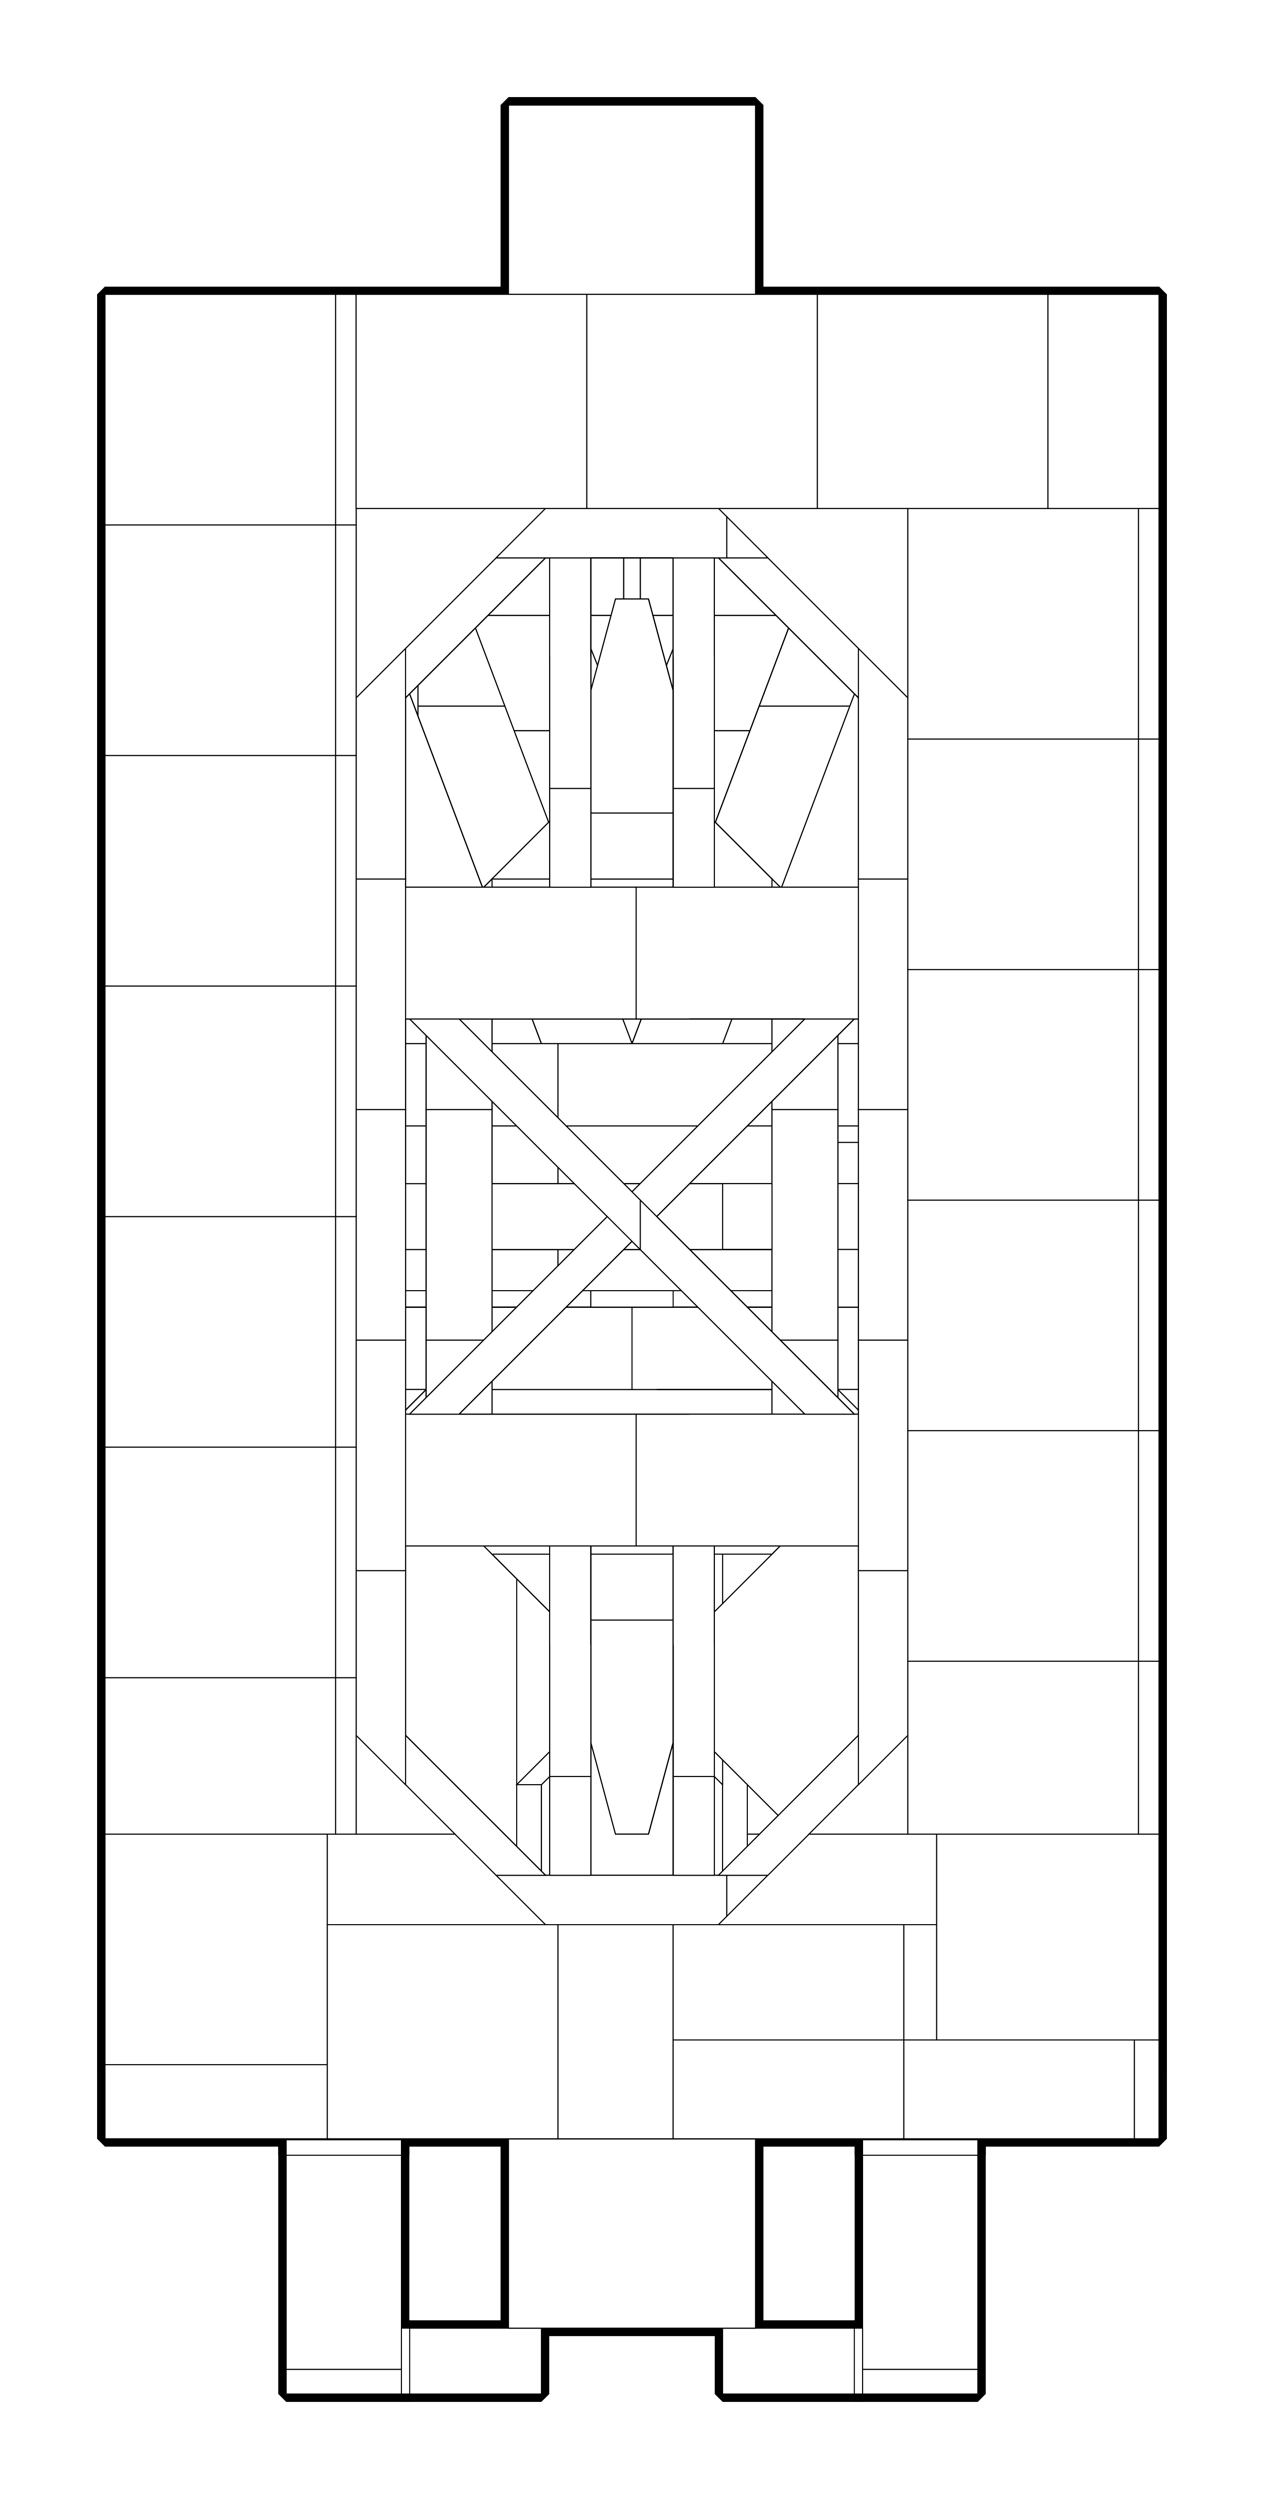 <?xml version="1.0" encoding="utf-8" ?>
<svg baseProfile="tiny" height="100%" version="1.2" viewBox="-614.0 -1118.0 1228.0 2428.0" width="100%" xmlns="http://www.w3.org/2000/svg" xmlns:ev="http://www.w3.org/2001/xml-events" xmlns:xlink="http://www.w3.org/1999/xlink"><defs><g id="bsp_ref"><polygon points="296,-208 296,-104 152,-104 152,-208" /><polygon points="296,-432 296,-208 152,-208 152,-432" /><polygon points="152,-656 296,-656 296,-432 152,-432" /><polygon points="152,-208 152,-104 -72,-104 -72,-208" /><polygon points="152,-432 152,-208 -72,-208 -72,-432" /><polygon points="-72,-656 152,-656 152,-432 -72,-432" /><polygon points="-72,-208 -72,-104 -296,-104 -296,-208" /><polygon points="-72,-432 -72,-208 -296,-208 -296,-432" /><polygon points="-296,-656 -72,-656 -72,-432 -296,-432" /><polygon points="112,-8 296,-8 296,136 112,136" /><polygon points="40,-8 80,-8 80,16 40,16" /><polygon points="100,16 108,16 108,112 100,112" /><polygon points="84,16 92,16 92,112 84,112" /><polygon points="84,16 84,96 40,96 40,16" /><polygon points="92,16 100,16 100,112 92,112" /><polygon points="108,16 112,16 112,112 108,112" /><polygon points="-92,16 -84,16 -84,112 -92,112" /><polygon points="-84,16 -80,16 -80,112 -84,112" /><polygon points="-80,96 -80,-8 40,-8 40,96" /><polygon points="-112,16 -108,16 -108,112 -112,112" /><polygon points="-108,16 -100,16 -100,112 -108,112" /><polygon points="-100,16 -92,16 -92,112 -100,112" /><polygon points="-296,-8 -112,-8 -112,136 -296,136" /><polygon points="296,680 296,784 112,784 112,680" /><polygon points="296,456 296,680 112,680 112,456" /><polygon points="112,232 200,232 296,328 296,456 112,456" /><polygon points="84,96 84,112 80,112 80,96" /><polygon points="80,96 80,136 -80,136 -80,96" /><polygon points="112,456 112,616 40,544 40,456" /><polygon points="40,232 112,232 112,456 40,456" /><polygon points="40,456 40,544 -40,544 -40,456" /><polygon points="-40,232 40,232 40,456 -40,456" /><polygon points="-40,456 -40,544 -112,616 -112,456" /><polygon points="-112,232 -40,232 -40,456 -112,456" /><polygon points="-112,680 -112,784 -296,784 -296,680" /><polygon points="-112,456 -112,680 -296,680 -296,456" /><polygon points="-296,328 -200,232 -112,232 -112,456 -296,456" /><polygon points="296,784 296,784 112,784 112,784" /><polygon points="-112,784 -112,784 -296,784 -296,784" /><polygon points="152,-656 -72,-656 -72,-656 152,-656" /><polygon points="-72,-656 -296,-656 -296,-656 -72,-656" /><polygon points="-296,-552 -296,-328 -296,-328 -296,-552" /><polygon points="-296,-328 -296,-104 -296,-104 -296,-328" /><polygon points="296,-656 296,-656 296,-552 296,-552" /><polygon points="296,-104 296,-104 152,-104 152,-104" /><polygon points="112,136 296,136 296,136 112,136" /><polygon points="296,-8 296,-8 296,136 296,136" /><polygon points="80,136 80,136 -80,136 -80,136" /><polygon points="-32,-8 -32,-8 32,-8 32,-8" /><polygon points="-80,-8 -80,-8 -32,-8 -32,-8" /><polygon points="80,16 80,-8 80,-8 80,16" /><polygon points="92,16 84,16 84,16 92,16" /><polygon points="84,16 80,16 80,16 84,16" /><polygon points="108,16 100,16 100,16 108,16" /><polygon points="112,16 108,16 108,16 112,16" /><polygon points="100,16 92,16 92,16 100,16" /><polygon points="92,16 92,16 92,40 92,88 92,112 92,112" /><polygon points="100,16 100,16 100,40 100,88 100,112 100,112" /><polygon points="108,16 108,16 108,40 108,88 108,112 108,112" /><polygon points="84,16 84,16 84,40 84,88 84,112 84,112" /><polygon points="-84,16 -92,16 -92,16 -84,16" /><polygon points="-80,16 -84,16 -84,16 -80,16" /><polygon points="-108,16 -112,16 -112,16 -108,16" /><polygon points="-100,16 -108,16 -108,16 -100,16" /><polygon points="-92,16 -100,16 -100,16 -92,16" /><polygon points="-100,16 -100,16 -100,40 -100,88 -100,112 -100,112" /><polygon points="-92,16 -92,16 -92,40 -92,88 -92,112 -92,112" /><polygon points="-84,16 -84,16 -84,40 -84,88 -84,112 -84,112" /><polygon points="-108,16 -108,16 -108,40 -108,88 -108,112 -108,112" /><polygon points="-112,136 -112,136 -296,136 -296,136" /><polygon points="24,232 -200,232 -200,232 24,232" /><polygon points="296,328 200,232 200,232 296,328" /><polygon points="-112,616 -112,616 -112,784 -112,784" /><polygon points="296,328 296,328 296,560 296,560" /><polygon points="-40,544 40,544 40,544 -40,544" /><polygon points="-40,544 -40,544 -112,616 -112,616" /><polygon points="-296,560 -296,784 -296,784 -296,560" /><polygon points="-108,112 -100,112 -100,16 -108,16" /><polygon points="-100,112 -108,112 -108,112 -100,112" /><polygon points="-108,16 -100,16 -100,16 -108,16" /><polygon points="-92,112 -84,112 -84,16 -92,16" /><polygon points="-84,112 -92,112 -92,112 -84,112" /><polygon points="-92,16 -84,16 -84,16 -92,16" /><polygon points="84,112 92,112 92,16 84,16" /><polygon points="92,112 84,112 84,112 92,112" /><polygon points="84,16 92,16 92,16 84,16" /><polygon points="100,112 108,112 108,16 100,16" /><polygon points="108,112 100,112 100,112 108,112" /><polygon points="100,16 108,16 108,16 100,16" /><polygon points="32,-8 -32,-8 -32,-8 32,-8" /><polygon points="296,784 296,784 112,784 112,784" /><polygon points="-112,784 -112,784 -296,784 -296,784" /><polygon points="296,-656 296,-656 152,-656 152,-656" /><polygon points="-296,-656 -296,-656 -296,-552 -296,-552" /><polygon points="-296,-552 -296,-328 -296,-328 -296,-552" /><polygon points="-296,-328 -296,-104 -296,-104 -296,-328" /><polygon points="296,-656 296,-656 296,-552 296,-552" /><polygon points="296,-552 296,-328 296,-328 296,-552" /><polygon points="296,-328 296,-104 296,-104 296,-328" /><polygon points="-88,-104 -88,-104 -296,-104 -296,-104" /><polygon points="88,-104 296,-104 296,-104 88,-104" /><polygon points="152,-104 -72,-104 -72,-104 152,-104" /><polygon points="-72,-104 -296,-104 -296,-104 -72,-104" /><polygon points="296,-656 224,-656 224,-464.923" /><polygon points="39.188,-208 0,-104 88,-104 127.188,-208" /><polygon points="123.594,-432 39.188,-208 127.188,-208 211.594,-432" /><polygon points="224,-656 208,-656 123.594,-432 211.594,-432 224,-464.923" /><polygon points="296,-656 88,-104 296,-104" /><polygon points="296,-656 296,-104 88,-104" /><polygon points="156.754,-520 208,-656 -208,-656 -156.754,-520" /><polygon points="208,-656 156.754,-520 -156.754,-520 -208,-656" /><polygon points="52.8,-520 8,-408 114.551,-408 156.754,-520" /><polygon points="156.754,-520 114.551,-408 8,-408 52.8,-520" /><polygon points="8,-408 52.8,-520 -52.8,-520 -8,-408" /><polygon points="-72,-104 0,-104 -72,-295.077" /><polygon points="-88,-104 -72,-104 -72,-208 -127.188,-208" /><polygon points="-72,-208 -72,-295.077 -123.594,-432 -211.594,-432 -127.188,-208" /><polygon points="-123.594,-432 -208,-656 -296,-656 -211.594,-432" /><polygon points="-114.551,-408 -156.754,-520 -52.8,-520 -8,-408" /><polygon points="-8,-408 -52.8,-520 -156.754,-520 -114.551,-408" /><polygon points="-296,-656 -88,-104 -296,-104" /><polygon points="-296,-656 -296,-104 -88,-104" /><polygon points="114.551,-408 0,-104 -114.551,-408" /><polygon points="114.551,-408 -114.551,-408 0,-104" /><polygon points="208,-656 208,-656 168.812,-552 168.812,-552" /><polygon points="256.812,-552 172.406,-328 172.406,-328 256.812,-552" /><polygon points="172.406,-328 88,-104 88,-104 172.406,-328" /><polygon points="8,-520 52.8,-520 52.8,-520 8,-520" /><polygon points="52.8,-520 8,-408 8,-408 52.8,-520" /><polygon points="-296,-656 -296,-656 -256.812,-552 -256.812,-552" /><polygon points="-8,-408 -52.8,-520 -52.8,-520 -8,-408" /><polygon points="-8,-520 8,-520 8,-520 -8,-520" /><polygon points="-52.8,-520 -8,-520 -8,-520 -52.8,-520" /><polygon points="8,-408 -8,-408 -8,-408 8,-408" /><polygon points="-168.812,-552 -84.406,-328 -84.406,-328 -168.812,-552" /><polygon points="-84.406,-328 0,-104 0,-104 -84.406,-328" /><polygon points="200,232 200,232 24,232 24,232" /><polygon points="24,232 -200,232 -200,232 24,232" /><polygon points="296,328 200,232 -200,232 -296,328" /><polygon points="200,232 296,328 -296,328 -200,232" /><polygon points="200,232 200,232 296,328 296,328" /><polygon points="-200,232 -200,232 -296,328 -296,328" /><polygon points="-112,616 -112,616 -112,784 -112,784" /><polygon points="296,560 296,784 296,784 296,560" /><polygon points="296,328 296,328 296,560 296,560" /><polygon points="296,784 296,664 112,664 112,784" /><polygon points="296,664 296,784 112,784 112,664" /><polygon points="-40,544 -40,328 -112,328 -112,616" /><polygon points="-112,328 -40,328 -40,544 -112,616" /><polygon points="40,544 40,328 -40,328 -40,544" /><polygon points="-40,328 40,328 40,544 -40,544" /><polygon points="-88,616 -40,568 40,568 88,616 88,768 -88,768" /><polygon points="296,328 296,664 160,664 40,544 40,328" /><polygon points="160,664 296,664 296,328 40,328 40,544" /><polygon points="112,616 112,664 160,664" /><polygon points="112,664 112,616 160,664" /><polygon points="40,544 40,544 -40,544 -40,544" /><polygon points="88,768 88,768 -88,768 -88,768" /><polygon points="-88,616 -88,616 -40,568 -40,568" /><polygon points="40,568 40,568 88,616 88,616" /><polygon points="112,616 112,616 40,544 40,544" /><polygon points="-40,568 -40,568 40,568 40,568" /><polygon points="88,616 88,616 88,768 88,768" /><polygon points="-40,544 -40,544 -112,616 -112,616" /><polygon points="112,616 112,616 112,784 112,784" /><polygon points="40,544 40,544 112,616 112,616" /><polygon points="-296,560 -296,784 -296,784 -296,560" /><polygon points="-296,328 -296,328 -296,560 -296,560" /><polygon points="-112,328 -296,328 -296,784 -112,784" /><polygon points="-296,328 -112,328 -112,784 -296,784" /><polygon points="8,-656 8,-656 -8,-656 -8,-656" /><polygon points="8,-656 8,-520 8,-520 8,-656" /><polygon points="-8,-520 -8,-656 -8,-656 -8,-520" /><polygon points="-8,-520 8,-520 8,-656 -8,-656" /><polygon points="88,784 88,784 -88,784 -88,784" /><polygon points="-88,784 -88,784 -88,768 -88,768" /><polygon points="88,768 88,784 -88,784 -88,768" /><polygon points="-8,-656 -8,-656 8,-656 8,-656" /><polygon points="8,-520 8,-520 -8,-520 -8,-520" /><polygon points="8,-520 -8,-520 -8,-656 8,-656" /><polygon points="344,-832 120,-832 120,-832 344,-832" /><polygon points="-224,-832 -448,-832 -448,-832 -224,-832" /><polygon points="120,-1016 120,-1016 120,-832 120,-832" /><polygon points="120,-1016 120,-832 -120,-832 -120,-1016" /><polygon points="336,1208 336,1208 312,1208 312,1208" /><polygon points="-88,1208 -88,1208 -112,1208 -112,1208" /><polygon points="-512,-672 -512,-448 -512,-448 -512,-672" /><polygon points="-512,-448 -512,-224 -512,-224 -512,-448" /><polygon points="-512,-224 -512,0 -512,0 -512,-224" /><polygon points="-512,0 -512,224 -512,224 -512,0" /><polygon points="-512,224 -512,448 -512,448 -512,224" /><polygon points="-512,448 -512,672 -512,672 -512,448" /><polygon points="-512,672 -512,896 -512,896 -512,672" /><polygon points="512,-768 512,-768 512,-672 512,-672" /><polygon points="-336,960 -336,960 -344,960 -344,960" /><polygon points="224,960 224,960 216,960 216,960" /><polygon points="216,960 216,960 104,960 104,960" /><polygon points="-512,896 -448,960 -448,960 -512,896" /><polygon points="448,960 512,896 512,896 448,960" /><polygon points="-448,-832 -512,-768 -512,-768 -448,-832" /><polygon points="512,-768 448,-832 448,-832 512,-768" /><polygon points="296,784 370.667,784 392,784 392,784" /><polygon points="-296,328 -392,328 -392,328" /><polygon points="392,-656 392,-656 370.667,-656 296,-656" /><polygon points="208,-656 156,-656 156,-656 208,-656" /><polygon points="72,-656 -152,-656 -152,-656 72,-656" /><polygon points="208,-656 208,-656 8,-656 8,-656" /><polygon points="-8,-656 -8,-656 -208,-656 -208,-656" /><polygon points="-392,-656 -296,-656 -370.667,-656 -392,-656" /><polygon points="448,-832 512,-768 512,-688 384,-688 384,-832" /><polygon points="384,-688 160,-688 160,-832 384,-832" /><polygon points="160,-688 -64,-688 -64,-832 160,-832" /><polygon points="-64,-688 -288,-688 -288,-832 -64,-832" /><polygon points="-288,-688 -512,-688 -512,-768 -448,-832 -288,-832" /><polygon points="296,-688 512,-688 512,-656 296,-656" /><polygon points="208,-656 208,-688 220.058,-688" /><polygon points="220.058,-688 296,-688 296,-656 208,-656" /><polygon points="-296,-656 -296,-688 -208,-688 -208,-656" /><polygon points="-512,-656 -512,-688 -296,-688 -296,-656" /><polygon points="-208,-656 -208,-688 -208,-688 -208,-656" /><polygon points="208,-688 208,-656 208,-656 208,-688" /><polygon points="208,-688 208,-688 16,-688 16,-688" /><polygon points="336,-24 296,-24 224,-24 224,-24" /><polygon points="224,-24 224,-24 112,-24 112,-24" /><polygon points="112,-24 112,-24 -92,-24 -92,-24" /><polygon points="-92,-24 -92,-24 -224,-24 -224,-24" /><polygon points="-296,-656 -296,-656 -296,-552 -296,-552" /><polygon points="512,-432 512,-200 392,-200 392,-432" /><polygon points="392,-656 512,-656 512,-432 392,-432" /><polygon points="296,-656 224,-464.923 224,-656" /><polygon points="127.188,-208 88,-104 0,-104 39.188,-208" /><polygon points="211.594,-432 127.188,-208 39.188,-208 123.594,-432" /><polygon points="224,-464.923 211.594,-432 123.594,-432 208,-656 224,-656" /><polygon points="52.8,-520 8,-408 -8,-408 -52.8,-520" /><polygon points="-39.188,-208 0,-104 -88,-104 -127.188,-208" /><polygon points="-123.594,-432 -39.188,-208 -127.188,-208 -208,-422.462 -208,-432" /><polygon points="-208,-656 -123.594,-432 -208,-432" /><polygon points="-296,-656 -208,-656 -208,-422.462" /><polygon points="296,-104 296,-200 512,-200 512,-104" /><polygon points="512,-104 512,-24 376,-24 376,-104" /><polygon points="376,-24 152,-24 152,-104 376,-104" /><polygon points="152,-24 -72,-24 -72,-104 152,-104" /><polygon points="-72,-24 -296,-24 -296,-104 -72,-104" /><polygon points="392,-424 392,-200 392,-200 392,-424" /><polygon points="392,-200 296,-200 392,-200" /><polygon points="296,-656 392,-656 392,-424 296,-424" /><polygon points="296,-552 296,-328 296,-328 296,-552" /><polygon points="296,-328 296,-104 296,-104 296,-328" /><polygon points="168.812,-552 84.406,-328 84.406,-328 168.812,-552" /><polygon points="84.406,-328 0,-104 0,-104 84.406,-328" /><polygon points="296,-656 296,-656 256.812,-552 256.812,-552" /><polygon points="-256.812,-552 -172.406,-328 -172.406,-328 -256.812,-552" /><polygon points="-172.406,-328 -88,-104 -88,-104 -172.406,-328" /><polygon points="-208,-656 -208,-656 -168.812,-552 -168.812,-552" /><polygon points="-392,-432 -392,-200 -512,-200 -512,-432" /><polygon points="-512,-656 -392,-656 -392,-432 -512,-432" /><polygon points="-296,-200 -296,-24 -512,-24 -512,-200" /><polygon points="-392,-656 -392,-656 -392,-424 -392,-424" /><polygon points="-392,-200 -392,-200 -296,-200" /><polygon points="-296,-424 -296,-200 -392,-200 -392,-424" /><polygon points="-40,152 -40,152 40,152 40,152" /><polygon points="112,152 112,152 296,152 296,152" /><polygon points="336,136 296,136 296,136" /><polygon points="512,-24 512,-8 336,-8 336,-24" /><polygon points="296,-8 512,-8 512,136 296,136" /><polygon points="112,-8 112,-8 224,-8 224,-8" /><polygon points="296,-8 296,-8 112,-8 112,-8" /><polygon points="512,136 512,152 336,152 336,136" /><polygon points="-80,136 -40,136 -40,136 -80,136" /><polygon points="40,136 40,136 -40,136 -40,136" /><polygon points="80,-8 80,-8 32,-8 32,-8" /><polygon points="32,-8 32,-8 -32,-8 -32,-8" /><polygon points="-224,136 -224,136 -296,136 -336,136" /><polygon points="-112,136 -112,136 -224,136 -224,136" /><polygon points="-512,-8 -296,-8 -296,136 -512,136" /><polygon points="-336,-24 -336,-8 -512,-8 -512,-24" /><polygon points="-224,-8 -224,-8 -112,-8 -112,-8" /><polygon points="-296,-8 -296,-8 -296,136 -296,136" /><polygon points="-112,-8 -112,-8 -296,-8 -296,-8" /><polygon points="-512,152 -512,136 -336,136 -336,152" /><polygon points="512,152 512,328 296,328 296,152" /><polygon points="296,152 296,232 224,232 224,152" /><polygon points="224,232 0,232 0,152 224,152" /><polygon points="0,232 -224,232 -224,152 0,152" /><polygon points="200,232 296,232 296,328" /><polygon points="-224,232 -200,232 -224,256" /><polygon points="-224,152 -224,256 -296,328 -392,328 -392,152" /><polygon points="-512,152 -392,152 -392,328 -512,328" /><polygon points="200,232 200,232 24,232 24,232" /><polygon points="-200,232 -200,232 -296,328 -296,328" /><polygon points="296,560 296,784 296,784 296,560" /><polygon points="392,560 392,784 392,784 392,560" /><polygon points="512,552 512,784 392,784 392,552" /><polygon points="392,328 512,328 512,552 392,552" /><polygon points="296,328 392,328 392,560 296,560" /><polygon points="-88,616 -112,616 -64,568 -40,568" /><polygon points="-112,616 -88,616 -88,784 -112,784" /><polygon points="-64,568 -40,544 40,544 40,568" /><polygon points="88,592 112,616 112,784 88,784" /><polygon points="40,568 40,544 88,592 88,616" /><polygon points="112,616 112,616 112,784 112,784" /><polygon points="-88,616 -88,616 -88,768 -88,768" /><polygon points="88,768 88,784 88,784 88,768" /><polygon points="-296,328 -296,328 -296,560 -296,560" /><polygon points="-392,328 -392,328 -392,560 -392,560" /><polygon points="-296,560 -296,784 -392,784 -392,560" /><polygon points="-392,552 -392,784 -512,784 -512,552" /><polygon points="-392,328 -392,552 -512,552 -512,328" /><polygon points="-392,784 -392,960 -448,960 -512,896 -512,784" /><polygon points="512,784 512,896 448,960 280,960 280,784" /><polygon points="280,960 56,960 56,784 280,784" /><polygon points="56,960 -168,960 -168,784 56,784" /><polygon points="-168,960 -392,960 -392,784 -168,784" /><polygon points="-88,1208 -88,1144 -88,1144 -88,1208" /><polygon points="336,960 336,960 336,984 336,984" /><polygon points="336,1184 336,1208 224,1208 224,1184" /><polygon points="224,960 336,960 336,1184 224,1184" /><polygon points="88,1144 88,1208 88,1208 88,1144" /><polygon points="224,1144 224,1208 88,1208 88,1144" /><polygon points="-88,1144 -88,1208 -224,1208 -224,1144" /><polygon points="-336,984 -336,1208 -336,1208 -336,984" /><polygon points="-224,1184 -224,1208 -336,1208 -336,1184" /><polygon points="-336,960 -224,960 -224,1184 -336,1184" /><polygon points="-32,-952 -32,-896 -32,-896 -32,-952" /><polygon points="88,-896 32,-896 32,-896 88,-896" /><polygon points="32,-896 32,-952 32,-952 32,-896" /><polygon points="32,-952 88,-952 88,-952 32,-952" /><polygon points="32,-896 88,-896 88,-952 32,-952" /><polygon points="88,-952 88,-896 88,-896 88,-952" /><polygon points="-32,-896 -88,-896 -88,-896 -32,-896" /><polygon points="-88,-952 -32,-952 -32,-952 -88,-952" /><polygon points="-88,-896 -32,-896 -32,-952 -88,-952" /><polygon points="-88,-896 -88,-952 -88,-952 -88,-896" /><polygon points="224,976 224,961 224,961 224,976" /><polygon points="336,961 336,976 336,976 336,961" /><polygon points="224,976 336,976 336,961 224,961" /><polygon points="336,976 224,976 224,976 336,976" /><polygon points="224,961 336,961 336,961 224,961" /><polygon points="-224,961 -224,976 -224,976 -224,961" /><polygon points="-336,976 -336,961 -336,961 -336,976" /><polygon points="-336,976 -224,976 -224,961 -336,961" /><polygon points="-224,976 -336,976 -336,976 -224,976" /><polygon points="-336,961 -224,961 -224,961 -336,961" /><polygon points="216,1208 224,1208 224,1144 216,1144" /><polygon points="216,1144 224,1144 224,1144 216,1144" /><polygon points="224,1208 216,1208 216,1208 224,1208" /><polygon points="224,1144 224,1208 224,1208 224,1144" /><polygon points="216,1208 216,1144 216,1144 216,1208" /><polygon points="-224,1208 -216,1208 -216,1144 -224,1144" /><polygon points="-224,1144 -216,1144 -216,1144 -224,1144" /><polygon points="-216,1208 -224,1208 -224,1208 -216,1208" /><polygon points="-224,1208 -224,1144 -224,1144 -224,1208" /><polygon points="-216,1144 -216,1208 -216,1208 -216,1144" /><polygon points="156,-656 156,-656 72,-656 72,-656" /><polygon points="156,-656 148,-648 148,-648 156,-656" /><polygon points="72,-656 -152,-656 -144,-648 72,-648" /><polygon points="72,-656 156,-656 156,-656 72,-656" /><polygon points="-152,-656 72,-656 72,-656 -152,-656" /><polygon points="156,-656 148,-648 148,-648 156,-656" /><polygon points="-92,-24 -92,-24 -112,-24 -112,-24" /><polygon points="80,-648 -144,-648 -144,-648 80,-648" /><polygon points="148,-648 156,-656 72,-656 72,-648" /><polygon points="-144,-648 -152,-656 -152,-656 -144,-648" /><polygon points="-92,152 -92,152 -224,152 -224,152" /><polygon points="-112,152 -112,152 -92,152 -92,152" /><polygon points="112,-12 112,-8 112,-8 112,-12" /><polygon points="112,136 112,136 296,136 296,136" /><polygon points="224,-24 224,-24 224,-20 224,-20" /><polygon points="112,-8 112,-24 224,-24 224,-8" /><polygon points="224,136 224,136 224,152 224,152" /><polygon points="112,152 112,136 224,136 224,152" /><polygon points="-112,-8 -112,-12 -112,-12 -112,-8" /><polygon points="-112,-20 -112,-24 -112,-24 -112,-20" /><polygon points="-224,-8 -224,-8 -224,-12 -224,-12" /><polygon points="-224,-8 -224,-24 -112,-24 -112,-8" /><polygon points="-224,152 -224,152 -224,148 -224,148" /><polygon points="-224,152 -224,136 -112,136 -112,152" /><polygon points="328,1048 328,1056 328,1056 328,1048" /><polygon points="232,1056 232,1048 232,1048 232,1056" /><polygon points="232,1056 328,1056 328,1048 232,1048" /><polygon points="328,1056 232,1056 232,1056 328,1056" /><polygon points="232,1048 328,1048 328,1048 232,1048" /><polygon points="-232,1048 -232,1056 -232,1056 -232,1048" /><polygon points="-328,1056 -328,1048 -328,1048 -328,1056" /><polygon points="-328,1056 -232,1056 -232,1048 -328,1048" /><polygon points="-232,1056 -328,1056 -328,1056 -232,1056" /><polygon points="-328,1048 -232,1048 -232,1048 -328,1048" /><polygon points="148,-648 80,-648 80,-648 148,-648" /><polygon points="80,-648 -144,-648 -144,-648 80,-648" /><polygon points="-144,-648 -152,-656 -152,-656 -144,-648" /><polygon points="72,-648 148,-648 156,-656 72,-656" /><polygon points="-144,-648 72,-648 72,-656 -152,-656" /><polygon points="40,136 40,136 40,152 40,152" /><polygon points="-40,152 -40,136 40,136 40,152" /><polygon points="40,136 40,152 40,152 40,136" /><polygon points="-40,152 -40,136 -40,136 -40,152" /><polygon points="-40,152 40,152 40,136 -40,136" /><polygon points="-40,136 40,136 40,136 -40,136" /><polygon points="40,152 -40,152 -40,152 40,152" /><polygon points="-120,-1016 -120,-1016 -120,-832 -120,-832" /><polygon points="120,-1016 120,-1016 120,-832 120,-832" /><polygon points="120,-1016 120,-1016 -120,-1016 -120,-1016" /><polygon points="-80,16 -80,40 -80,16" /><polygon points="112,140 112,140 112,148 112,148" /><polygon points="112,16 112,40 112,16" /><polygon points="112,-20 112,-20 112,-12 112,-12" /><polygon points="224,-12 224,-12 224,-20 224,-20" /><polygon points="112,-12 224,-12 224,-20 112,-20" /><polygon points="112,-20 224,-20 224,-20 112,-20" /><polygon points="224,-12 112,-12 112,-12 224,-12" /><polygon points="224,136 224,136 224,140 224,140" /><polygon points="112,148 224,148 224,140 112,140" /><polygon points="112,140 224,140 224,140 112,140" /><polygon points="224,148 112,148 112,148 224,148" /><polygon points="92,112 84,112 84,112 92,112" /><polygon points="84,112 80,112 80,112 84,112" /><polygon points="108,112 100,112 100,112 108,112" /><polygon points="112,112 108,112 108,112 112,112" /><polygon points="100,112 92,112 92,112 100,112" /><polygon points="112,16 108,16 108,40 112,40" /><polygon points="108,16 100,16 100,40 108,40" /><polygon points="100,16 92,16 92,40 100,40" /><polygon points="92,16 84,16 84,40 92,40" /><polygon points="84,16 80,16 80,40 84,40" /><polygon points="-112,148 -112,148 -112,140 -112,140" /><polygon points="-112,-12 -112,-12 -112,-20 -112,-20" /><polygon points="-84,112 -92,112 -92,112 -84,112" /><polygon points="-80,112 -84,112 -84,112 -80,112" /><polygon points="-92,112 -100,112 -100,112 -92,112" /><polygon points="-108,112 -112,112 -112,112 -108,112" /><polygon points="-100,112 -108,112 -108,112 -100,112" /><polygon points="-224,-20 -224,-20 -224,-12 -224,-12" /><polygon points="-224,-12 -112,-12 -112,-20 -224,-20" /><polygon points="-224,-20 -112,-20 -112,-20 -224,-20" /><polygon points="-112,-12 -224,-12 -224,-12 -112,-12" /><polygon points="-224,140 -224,140 -224,148 -224,148" /><polygon points="-224,148 -112,148 -112,140 -224,140" /><polygon points="-224,140 -112,140 -112,140 -224,140" /><polygon points="-112,148 -224,148 -224,148 -112,148" /><polygon points="-100,112 -100,88 -100,40 -100,16 -100,16 -100,112" /><polygon points="-108,16 -100,16 -100,40 -108,40" /><polygon points="-100,112 -108,112 -108,88 -100,88" /><polygon points="-84,112 -84,88 -84,40 -84,16 -84,16 -84,112" /><polygon points="-92,16 -84,16 -84,40 -92,40" /><polygon points="-84,112 -92,112 -92,88 -84,88" /><polygon points="92,112 92,88 92,40 92,16 92,16 92,112" /><polygon points="84,16 92,16 92,40 84,40" /><polygon points="92,112 84,112 84,88 92,88" /><polygon points="108,112 108,88 108,40 108,16 108,16 108,112" /><polygon points="100,16 108,16 108,40 100,40" /><polygon points="108,112 100,112 100,88 108,88" /><polygon points="-80,96 -80,112 -80,112 -80,96" /><polygon points="112,140 112,148 112,148 112,140" /><polygon points="112,96 112,112 112,112 112,96" /><polygon points="224,-12 112,-12 112,-20 224,-20" /><polygon points="224,148 112,148 112,140 224,140" /><polygon points="-112,140 -112,140 -112,148 -112,148" /><polygon points="-112,-20 -112,-20 -112,-12 -112,-12" /><polygon points="-112,-12 -224,-12 -224,-20 -112,-20" /><polygon points="-112,148 -224,148 -224,140 -112,140" /><polygon points="-80,136 -80,112 -80,112 -80,136" /><polygon points="-80,88 -80,96 -80,96" /><polygon points="112,136 112,112 112,112 112,136" /><polygon points="112,88 112,96 112,96" /><polygon points="112,136 112,136 80,136 80,136" /><polygon points="80,136 80,112 112,112 112,136" /><polygon points="40,-8 40,-8 112,-8 112,-8" /><polygon points="80,-8 80,-8 40,-8 40,-8" /><polygon points="80,-8 80,16 80,112 80,136" /><polygon points="80,40 80,16 80,16" /><polygon points="80,88 80,112 80,112" /><polygon points="80,112 80,136 80,136 80,112" /><polygon points="100,88 100,40 92,40 92,88" /><polygon points="112,88 112,40 108,40 108,88" /><polygon points="108,88 108,40 100,40 100,88" /><polygon points="84,88 84,40 80,40 80,88" /><polygon points="92,88 92,40 84,40 84,88" /><polygon points="112,-8 112,16 80,16 80,-8" /><polygon points="92,88 92,40 92,16 92,16 92,112 92,112" /><polygon points="100,88 100,40 100,16 100,16 100,112 100,112" /><polygon points="108,88 108,40 108,16 108,16 108,112 108,112" /><polygon points="112,88 108,88 108,112 112,112" /><polygon points="108,88 100,88 100,112 108,112" /><polygon points="100,88 92,88 92,112 100,112" /><polygon points="84,88 84,40 84,16 84,16 84,112 84,112" /><polygon points="92,88 84,88 84,112 92,112" /><polygon points="84,88 80,88 80,112 84,112" /><polygon points="-112,112 -112,136 -112,136 -112,112" /><polygon points="-112,40 -112,16 -112,16" /><polygon points="-112,88 -112,112 -112,112" /><polygon points="-112,-8 -112,16 -112,16 -112,-8" /><polygon points="-112,-8 -112,16 -112,112 -112,136" /><polygon points="-80,88 -80,40 -84,40 -84,88" /><polygon points="-84,88 -84,40 -92,40 -92,88" /><polygon points="-92,88 -92,40 -100,40 -100,88" /><polygon points="-108,88 -108,40 -112,40 -112,88" /><polygon points="-100,88 -100,40 -108,40 -108,88" /><polygon points="-80,136 -80,136 -112,136 -112,136" /><polygon points="-80,-8 -80,16 -112,16 -112,-8" /><polygon points="-100,88 -100,40 -100,16 -100,16 -100,112 -100,112" /><polygon points="-92,88 -92,40 -92,16 -92,16 -92,112 -92,112" /><polygon points="-84,88 -84,40 -84,16 -84,16 -84,112 -84,112" /><polygon points="-80,88 -84,88 -84,112 -80,112" /><polygon points="-84,40 -80,40 -80,16 -84,16" /><polygon points="-84,88 -92,88 -92,112 -84,112" /><polygon points="-92,40 -84,40 -84,16 -92,16" /><polygon points="-100,40 -92,40 -92,16 -100,16" /><polygon points="-92,88 -100,88 -100,112 -92,112" /><polygon points="-108,88 -108,40 -108,16 -108,16 -108,112 -108,112" /><polygon points="-108,40 -100,40 -100,16 -108,16" /><polygon points="-100,88 -108,88 -108,112 -100,112" /><polygon points="-112,40 -108,40 -108,16 -112,16" /><polygon points="-108,88 -112,88 -112,112 -108,112" /><polygon points="-100,88 -108,88 -108,40 -100,40" /><polygon points="-108,88 -108,112 -108,112 -108,16 -108,16 -108,40" /><polygon points="-84,88 -92,88 -92,40 -84,40" /><polygon points="-92,88 -92,112 -92,112 -92,16 -92,16 -92,40" /><polygon points="92,88 84,88 84,40 92,40" /><polygon points="84,88 84,112 84,112 84,16 84,16 84,40" /><polygon points="108,88 100,88 100,40 108,40" /><polygon points="100,88 100,112 100,112 100,16 100,16 100,40" /><polygon points="392,784 392,784 424,784" /><polygon points="-392,328 -392,328 -424,328" /><polygon points="-392,-656 -392,-656 -424,-656" /><polygon points="208,-688 208,-688 208,-720" /><polygon points="16,-688 -208,-688 -208,-688 16,-688" /><polygon points="208,-688 208,-720 16,-720 16,-688" /><polygon points="392,-656 392,-656 392,-424 392,-424" /><polygon points="392,-200 392,-200 424,-200" /><polygon points="392,-424 392,-200 424,-200 424,-424" /><polygon points="-392,-424 -392,-200 -392,-200 -392,-424" /><polygon points="-392,-656 -424,-656 -424,-424 -392,-424" /><polygon points="112,140 112,136 112,136 112,140" /><polygon points="112,152 112,148 112,148 112,152" /><polygon points="112,-12 112,-20 112,-20 112,-12" /><polygon points="112,-20 112,-24 112,-24 112,-20" /><polygon points="224,-12 224,-8 224,-8 224,-12" /><polygon points="224,-20 224,-12 224,-12 224,-20" /><polygon points="112,-24 112,-8 224,-8 224,-24" /><polygon points="224,148 224,152 224,152 224,148" /><polygon points="224,140 224,148 224,148 224,140" /><polygon points="112,136 112,152 224,152 224,136" /><polygon points="-112,136 -112,140 -112,140 -112,136" /><polygon points="-112,148 -112,152 -112,152 -112,148" /><polygon points="-224,-20 -224,-24 -224,-24 -224,-20" /><polygon points="-224,-12 -224,-20 -224,-20 -224,-12" /><polygon points="-224,-24 -224,-8 -112,-8 -112,-24" /><polygon points="-224,140 -224,136 -224,136 -224,140" /><polygon points="-224,148 -224,140 -224,140 -224,148" /><polygon points="-224,136 -224,152 -112,152 -112,136" /><polygon points="392,328 392,328 392,560 392,560" /><polygon points="392,560 392,784 424,784 424,560" /><polygon points="-392,560 -392,784 -392,784 -392,560" /><polygon points="-392,328 -424,328 -424,560 -392,560" /><polygon points="328,1056 232,1056 232,1048 328,1048" /><polygon points="-232,1056 -328,1056 -328,1048 -232,1048" /><polygon points="148,-648 148,-648 80,-648 80,-648" /><polygon points="72,-648 -144,-648 -152,-656 72,-656" /><polygon points="72,-648 -144,-648 -152,-656 72,-656" /><polygon points="112,-24 112,-24 224,-24 224,-24" /><polygon points="-224,-24 -224,-24 -112,-24 -112,-24" /><polygon points="-296,-24 -336,-24 -224,-24 -224,-24" /><polygon points="40,136 -40,136 -40,152 40,152" /><polygon points="-112,16 -80,16 -80,112 -112,112" /><polygon points="80,16 112,16 112,112 80,112" /><polygon points="296,-24 296,-8 296,32 296,32" /><polygon points="296,-24 296,32 152,32 152,-24" /><polygon points="152,-8 -72,-8 -72,32 152,32" /><polygon points="-72,-8 -296,-8 -296,32 -72,32" /><polygon points="296,136 296,152 296,96 296,96" /><polygon points="296,136 296,96 152,96 152,136" /><polygon points="152,152 -72,152 -72,96 152,96" /><polygon points="-72,152 -296,152 -296,96 -72,96" /><polygon points="-296,152 -224,152 -224,152 -336,152" /><polygon points="-112,152 -112,152 -224,152 -224,152" /><polygon points="-92,152 -40,152 -40,152 -92,152" /><polygon points="112,152 112,152 40,152 40,152" /><polygon points="224,152 224,152 112,152 112,152" /><polygon points="224,152 296,152 296,152 224,152" /><polygon points="296,152 336,152 296,152" /><polygon points="-80,16 -80,-8 -80,-8 -80,16" /><polygon points="-80,96 -80,16 -80,16 -80,96" /><polygon points="112,16 112,-8 112,-8 112,16" /><polygon points="112,96 112,16 112,16 112,96" /><polygon points="112,136 112,136 224,136 224,136" /><polygon points="296,136 224,136 224,136 296,136" /><polygon points="296,-8 336,-8 224,-8 224,-8" /><polygon points="296,-24 336,-24 336,-8 296,-8" /><polygon points="224,-8 224,-8 112,-8 112,-8" /><polygon points="296,136 336,136 336,152 296,152" /><polygon points="40,136 40,136 80,136 80,136" /><polygon points="-80,-8 40,-8 40,-8 -80,-8" /><polygon points="-40,136 -40,136 -40,152 -40,152" /><polygon points="-80,-8 -80,-8 -112,-8 -112,-8" /><polygon points="-80,112 -80,136 -112,136 -112,112" /><polygon points="-224,136 -224,136 -112,136 -112,136" /><polygon points="-112,-8 -112,-8 -224,-8 -224,-8" /><polygon points="-296,-8 -224,-8 -224,-8 -336,-8" /><polygon points="-296,-8 -336,-8 -336,-24 -296,-24" /><polygon points="-296,152 -336,152 -336,136 -296,136" /><polygon points="40,152 -40,152 -40,136 40,136" /><polygon points="72,-656 -152,-656 -152,-656 72,-656" /><polygon points="156,-656 148,-648 72,-648 72,-656" /><polygon points="156,-656 148,-648 72,-648 72,-656" /><polygon points="312,1208 88,1208 88,1208 312,1208" /><polygon points="-112,1208 -336,1208 -336,1208 -112,1208" /><polygon points="224,960 224,960 224,1144 224,1144" /><polygon points="336,984 336,1208 336,1208 336,984" /><polygon points="224,1208 336,1208 336,1184 224,1184" /><polygon points="336,1184 336,960 224,960 224,1184" /><polygon points="88,1144 88,1208 224,1208 224,1144" /><polygon points="224,1144 224,1144 88,1144 88,1144" /><polygon points="-224,1144 -224,1144 -224,960 -224,960" /><polygon points="-88,1208 -88,1144 -224,1144 -224,1208" /><polygon points="-88,1144 -88,1144 -224,1144 -224,1144" /><polygon points="-336,960 -336,960 -336,984 -336,984" /><polygon points="-336,1208 -224,1208 -224,1184 -336,1184" /><polygon points="-224,1184 -224,960 -336,960 -336,1184" /><polygon points="336,976 224,976 224,961 336,961" /><polygon points="-224,976 -336,976 -336,961 -224,961" /><polygon points="224,1208 216,1208 216,1144 224,1144" /><polygon points="-216,1208 -224,1208 -224,1144 -216,1144" /><polygon points="-336,960 -336,960 -224,960 -224,960" /><polygon points="-120,960 -120,960 -344,960 -344,960" /><polygon points="-224,960 -224,960 -120,960 -120,960" /><polygon points="224,960 224,960 336,960 336,960" /><polygon points="448,960 448,960 216,960 216,960" /><polygon points="336,960 336,960 448,960 448,960" /><polygon points="448,-832 448,-832 344,-832 344,-832" /><polygon points="120,-832 120,-832 -120,-832 -120,-832" /><polygon points="-120,-832 -120,-832 -224,-832 -224,-832" /><polygon points="-512,-768 -512,-768 -512,-672 -512,-672" /><polygon points="512,-672 512,-448 512,-448 512,-672" /><polygon points="512,-448 512,-224 512,-224 512,-448" /><polygon points="512,-224 512,0 512,0 512,-224" /><polygon points="512,0 512,224 512,224 512,0" /><polygon points="512,224 512,448 512,448 512,224" /><polygon points="512,448 512,672 512,672 512,448" /><polygon points="512,672 512,896 512,896 512,672" /><polygon points="-344,960 -448,960 -448,960 -344,960" /><polygon points="104,960 -120,960 -120,960 104,960" /><polygon points="370.667,784 392,784 280,784 280,784" /><polygon points="-392,784 -370.667,784 -296,784 -392,784" /><polygon points="-424,784 -392,784 -392,784" /><polygon points="424,328 392,328 392,328" /><polygon points="280,-656 56,-656 56,-656 280,-656" /><polygon points="56,-656 -168,-656 -168,-656 56,-656" /><polygon points="-168,-656 -370.667,-656 -392,-656 -168,-656" /><polygon points="424,-656 392,-656 392,-656" /><polygon points="156,-656 156,-656 72,-656 72,-656" /><polygon points="-208,-656 -152,-656 -152,-656 -208,-656" /><polygon points="-208,-720 -208,-688 -208,-688" /><polygon points="512,-768 448,-832 432,-832 432,-656 512,-656" /><polygon points="432,-832 208,-832 208,-656 432,-656" /><polygon points="208,-720 208,-832 16,-832 16,-720" /><polygon points="16,-832 -208,-832 -208,-720 16,-720" /><polygon points="16,-720 -208,-720 -208,-688 16,-688" /><polygon points="-208,-832 -424,-832 -424,-656 -208,-656" /><polygon points="-424,-832 -448,-832 -512,-768 -512,-656 -424,-656" /><polygon points="392,-24 392,-200 392,-200 392,-24" /><polygon points="424,-432 424,-200 512,-200 512,-432" /><polygon points="512,-656 424,-656 424,-432 512,-432" /><polygon points="424,-656 392,-656 392,-424 424,-424" /><polygon points="512,-200 392,-200 392,-24 512,-24" /><polygon points="-392,-200 -392,-24 -392,-24 -392,-200" /><polygon points="-392,-200 -424,-200 -424,-24 -392,-24" /><polygon points="-512,-208 -512,-24 -424,-24 -424,-208" /><polygon points="-512,-432 -512,-208 -424,-208 -424,-432" /><polygon points="-512,-656 -512,-432 -424,-432 -424,-656" /><polygon points="-424,-200 -392,-200 -392,-200" /><polygon points="-424,-424 -424,-200 -392,-200 -392,-424" /><polygon points="392,32 392,-24 392,-24 392,32" /><polygon points="392,328 392,96 392,96 392,328" /><polygon points="392,200 392,328 512,328 512,200" /><polygon points="392,-24 392,200 512,200 512,-24" /><polygon points="-392,-24 -392,32 -392,32 -392,-24" /><polygon points="-392,96 -392,328 -392,328 -392,96" /><polygon points="-368,96 -392,96 -392,96 -352,96" /><polygon points="392,96 368,96 352,96 392,96" /><polygon points="-392,32 -368,32 -352,32 -392,32" /><polygon points="368,32 392,32 392,32 352,32" /><polygon points="-392,96 -368,96 -368,32 -392,32" /><polygon points="392,32 368,32 368,96 392,96" /><polygon points="-368,32 -368,96 -352,96 -352,32" /><polygon points="368,96 368,32 352,32 352,96" /><polygon points="-424,200 -424,328 -392,328 -392,200" /><polygon points="-424,-24 -424,200 -392,200 -392,-24" /><polygon points="-512,200 -512,328 -424,328 -424,200" /><polygon points="-512,-24 -512,200 -424,200 -424,-24" /><polygon points="424,552 424,784 512,784 512,552" /><polygon points="512,328 424,328 424,552 512,552" /><polygon points="424,328 392,328 392,560 424,560" /><polygon points="-512,552 -512,784 -424,784 -424,552" /><polygon points="-512,328 -512,552 -424,552 -424,328" /><polygon points="-424,560 -424,784 -392,784 -392,560" /><polygon points="448,960 512,896 512,784 384,784 384,960" /><polygon points="384,784 160,784 160,960 384,960" /><polygon points="160,784 -64,784 -64,960 160,960" /><polygon points="-64,784 -288,784 -288,960 -64,960" /><polygon points="-288,784 -512,784 -512,896 -448,960 -288,960" /><polygon points="-112,-840 -112,-1008 -112,-1008 -112,-840" /><polygon points="-112,-840 -112,-840 112,-840 112,-840" /><polygon points="-112,-840 -88,-840 -88,-1008 -112,-1008" /><polygon points="88,-840 112,-840 112,-952 88,-952" /><polygon points="-88,-840 -32,-840 -32,-896 -88,-896" /><polygon points="-32,-840 32,-840 32,-952 -32,-952" /><polygon points="32,-840 88,-840 88,-896 32,-896" /><polygon points="-88,-1008 -88,-952 112,-952 112,-1008" /><polygon points="296,96 296,96 392,96 392,96" /><polygon points="-392,96 -392,96 -296,96 -296,96" /><polygon points="296,32 296,-8 152,-8 152,32" /><polygon points="352,96 352,32 320,32 320,96" /><polygon points="320,32 96,32 96,96 320,96" /><polygon points="96,32 -128,32 -128,96 96,96" /><polygon points="-128,32 -352,32 -352,96 -128,96" /><polygon points="-296,96 -296,96 -296,152 -296,136" /><polygon points="152,96 -72,96 -72,136 152,136" /><polygon points="-72,96 -296,96 -296,136 -72,136" /><polygon points="344,-832 120,-832 120,-832 344,-832" /><polygon points="-224,-832 -448,-832 -448,-832 -224,-832" /><polygon points="-512,-672 -512,-448 -512,-448 -512,-672" /><polygon points="-512,-448 -512,-224 -512,-224 -512,-448" /><polygon points="-512,-224 -512,0 -512,0 -512,-224" /><polygon points="-512,0 -512,224 -512,224 -512,0" /><polygon points="-512,224 -512,448 -512,448 -512,224" /><polygon points="-512,448 -512,672 -512,672 -512,448" /><polygon points="-512,672 -512,896 -512,896 -512,672" /><polygon points="512,-768 512,-768 512,-672 512,-672" /><polygon points="448,-832 512,-768 512,-688 384,-688 384,-832" /><polygon points="384,-688 160,-688 160,-832 384,-832" /><polygon points="160,-688 -64,-688 -64,-832 160,-832" /><polygon points="-64,-688 -288,-688 -288,-832 -64,-832" /><polygon points="-288,-688 -512,-688 -512,-768 -448,-832 -288,-832" /><polygon points="392,-688 392,-656 280,-656 280,-688" /><polygon points="280,-656 56,-656 56,-688 280,-688" /><polygon points="56,-656 -168,-656 -168,-688 56,-688" /><polygon points="-168,-656 -392,-656 -392,-688 -168,-688" /><polygon points="512,-16 512,32 392,32 392,-16" /><polygon points="512,-240 512,-16 392,-16 392,-240" /><polygon points="512,-464 512,-240 392,-240 392,-464" /><polygon points="392,-688 512,-688 512,-464 392,-464" /><polygon points="-392,656 -392,784 -512,784 -512,656" /><polygon points="-392,432 -392,656 -512,656 -512,432" /><polygon points="-392,208 -392,432 -512,432 -512,208" /><polygon points="-392,-16 -392,208 -512,208 -512,-16" /><polygon points="-392,-240 -392,-16 -512,-16 -512,-240" /><polygon points="-392,-464 -392,-240 -512,-240 -512,-464" /><polygon points="-512,-688 -392,-688 -392,-464 -512,-464" /><polygon points="512,32 512,96 280,96 280,32" /><polygon points="280,96 56,96 56,32 280,32" /><polygon points="56,96 -168,96 -168,32 56,32" /><polygon points="-168,96 -392,96 -392,32 -168,32" /><polygon points="512,544 512,784 392,784 392,544" /><polygon points="512,320 512,544 392,544 392,320" /><polygon points="392,96 512,96 512,320 392,320" /><polygon points="512,784 512,896 448,960 384,960 384,784" /><polygon points="384,960 160,960 160,784 384,784" /><polygon points="160,960 -64,960 -64,784 160,784" /><polygon points="-64,960 -288,960 -288,784 -64,784" /><polygon points="-288,960 -448,960 -512,896 -512,784 -288,784" /><polygon points="120,960 120,1144 -120,1144 -120,960" /><polygon points="120,1144 120,1144 -120,1144 -120,1144" /><polygon points="448,960 448,960 344,960 344,960" /><polygon points="-120,960 -120,960 -224,960 -224,960" /><polygon points="512,-768 448,-832 448,-832 512,-768" /><polygon points="448,960 512,896 512,896 448,960" /><polygon points="-512,896 -448,960 -448,960 -512,896" /><polygon points="-448,-832 -512,-768 -512,-768 -448,-832" /><polygon points="280,784 56,784 56,784 280,784" /><polygon points="56,784 -168,784 -168,784 56,784" /><polygon points="-168,784 -392,784 -370.667,784 -168,784" /><polygon points="392,328 296,328 392,328" /><polygon points="392,-656 370.667,-656 280,-656 280,-656" /><polygon points="392,-424 392,-200 296,-200 296,-424" /><polygon points="-392,-656 -296,-656 -296,-424 -392,-424" /><polygon points="-392,32 -392,32 -296,32 -296,32" /><polygon points="296,32 296,32 392,32 392,32" /><polygon points="-296,32 -296,32 -296,-8 -296,-24" /><polygon points="152,32 -72,32 -72,-24 152,-24" /><polygon points="-72,32 -296,32 -296,-24 -72,-24" /><polygon points="296,96 296,152 152,152 152,96" /><polygon points="392,560 392,784 296,784 296,560" /><polygon points="-392,328 -296,328 -296,560 -392,560" /><polygon points="112,-1008 112,-1008 112,-840 112,-840" /><polygon points="-112,-1008 -112,-1008 112,-1008 112,-1008" /><polygon points="-112,-840 -112,-1008 112,-1008 112,-840" /><polygon points="-32,1032 -32,1072 -32,1072 -32,1032" /><polygon points="88,1072 32,1072 32,1072 88,1072" /><polygon points="32,1072 32,1032 32,1032 32,1072" /><polygon points="32,1072 88,1072 88,1032 32,1032" /><polygon points="32,1032 88,1032 88,1032 32,1032" /><polygon points="88,1032 88,1072 88,1072 88,1032" /><polygon points="-32,1072 -88,1072 -88,1072 -32,1072" /><polygon points="-88,1072 -32,1072 -32,1032 -88,1032" /><polygon points="-88,1032 -32,1032 -32,1032 -88,1032" /><polygon points="-88,1072 -88,1032 -88,1032 -88,1072" /><polygon points="120,1144 120,1144 -120,1144 -120,1144" /><polygon points="120,1144 120,1144 120,968 120,968" /><polygon points="120,968 120,968 120,960 120,960" /><polygon points="-120,960 -120,960 -120,1144 -120,1144" /><polygon points="448,-832 448,-832 344,-832 344,-832" /><polygon points="-120,-832 -120,-832 -224,-832 -224,-832" /><polygon points="-120,-1016 -120,-1016 -120,-832 -120,-832" /><polygon points="120,-832 120,-1016 -120,-1016 -120,-832" /><polygon points="120,-1016 120,-1016 -120,-1016 -120,-1016" /><polygon points="-512,-768 -512,-768 -512,-672 -512,-672" /><polygon points="512,-584 512,-584 512,-424 512,-424" /><polygon points="512,-672 512,-448 512,-448 512,-672" /><polygon points="512,-448 512,-224 512,-224 512,-448" /><polygon points="512,-224 512,0 512,0 512,-224" /><polygon points="512,0 512,224 512,224 512,0" /><polygon points="512,224 512,448 512,448 512,224" /><polygon points="512,448 512,672 512,672 512,448" /><polygon points="512,672 512,896 512,896 512,672" /><polygon points="512,328 512,328 512,488 512,488" /><polygon points="344,960 120,960 120,960 344,960" /><polygon points="-224,960 -448,960 -448,960 -224,960" /><polygon points="448,488 448,712 448,712 448,488" /><polygon points="448,-424 448,-200 448,-200 448,-424" /><polygon points="512,328 448,328 448,328 512,328" /><polygon points="512,-584 448,-584 448,-584 512,-584" /><polygon points="448,-584 512,-584 512,-608 448,-608" /><polygon points="512,-608 512,-768 448,-832 448,-608" /><polygon points="448,248 448,328 512,328 512,248" /><polygon points="448,24 448,248 512,248 512,24" /><polygon points="512,-200 448,-200 448,24 512,24" /><polygon points="448,960 472,936 448,936" /><polygon points="472,936 512,896 512,712 448,712 448,936" /><polygon points="16,-536 -16,-536 -72,-328 72,-328" /><polygon points="296,552 296,696 440,552" /><polygon points="296,328 296,552 440,552 448,544 448,328" /><polygon points="296,104 296,328 448,328 448,104" /><polygon points="296,-120 296,104 448,104 448,-120" /><polygon points="296,-344 296,-120 448,-120 448,-344" /><polygon points="448,-416 296,-568 296,-344 448,-344" /><polygon points="448,-416 448,-656 208,-656" /><polygon points="448,-656 448,-832 232,-832 232,-656" /><polygon points="232,-832 8,-832 8,-656 232,-656" /><polygon points="8,-688 8,-832 -64,-832 -64,-688" /><polygon points="-64,-832 -288,-832 -288,-688 -64,-688" /><polygon points="-288,-832 -448,-832 -512,-768 -512,-688 -288,-688" /><polygon points="8,-656 8,-688 -72,-688 -72,-656" /><polygon points="-72,-688 -296,-688 -296,-656 -72,-656" /><polygon points="-208,-656 -296,-656 -296,-568" /><polygon points="-512,-584 -296,-584 -296,-688 -512,-688" /><polygon points="-448,760 -448,784 -296,784 -296,760" /><polygon points="-448,536 -448,760 -296,760 -296,536" /><polygon points="-448,312 -448,536 -296,536 -296,312" /><polygon points="-448,88 -448,312 -296,312 -296,88" /><polygon points="-448,-136 -448,88 -296,88 -296,-136" /><polygon points="-448,-360 -448,-136 -296,-136 -296,-360" /><polygon points="-296,-584 -448,-584 -448,-360 -296,-360" /><polygon points="40,-264 136,-168 136,-264" /><polygon points="136,184 136,392 200,328 200,184" /><polygon points="136,-40 136,184 200,184 200,-40" /><polygon points="200,-200 136,-264 136,-40 200,-40" /><polygon points="136,-264 88,-312 88,-264" /><polygon points="88,-312 72,-328 -72,-328 -136,-264 88,-264" /><polygon points="136,96 136,32 88,32 88,96" /><polygon points="88,32 -136,32 -136,96 88,96" /><polygon points="-200,184 -200,328 -136,392 -136,184" /><polygon points="-200,-40 -200,184 -136,184 -136,-40" /><polygon points="-136,-264 -200,-200 -200,-40 -136,-40" /><polygon points="-136,-168 -40,-264 -136,-264" /><polygon points="-512,248 -512,328 -448,328 -448,248" /><polygon points="-512,24 -512,248 -448,248 -448,24" /><polygon points="-448,-200 -512,-200 -512,24 -448,24" /><polygon points="40,392 40,456 72,456 136,392 136,296" /><polygon points="264,768 264,960 448,960 448,768" /><polygon points="448,544 264,728 264,768 448,768" /><polygon points="264,728 40,952 40,960 264,960" /><polygon points="72,456 -72,456 -16,664 16,664" /><polygon points="-136,392 -40,392 -136,296" /><polygon points="40,392 -136,392 -72,456 40,456" /><polygon points="40,952 208,784 40,784" /><polygon points="-296,696 -296,784 -208,784" /><polygon points="-448,960 -448,936 -472,936" /><polygon points="-448,936 -448,712 -512,712 -512,896 -472,936" /><polygon points="40,960 40,784 0,784 0,960" /><polygon points="0,784 -224,784 -224,960 0,960" /><polygon points="-224,784 -448,784 -448,960 -224,960" /><polygon points="16,-656 -208,-656 -208,-656 16,-656" /><polygon points="208,784 208,784 16,784 16,784" /><polygon points="-200,-200 -200,-200 -200,-120 -200,-120" /><polygon points="200,-120 200,104 200,104 200,-120" /><polygon points="200,104 200,328 200,328 200,104" /><polygon points="296,-568 296,-568 296,-424 296,-424" /><polygon points="208,784 296,696 296,696 208,784" /><polygon points="136,32 136,32 88,32 88,32" /><polygon points="16,-536 16,-536 -16,-536 -16,-536" /><polygon points="40,-264 -40,-264 -40,-264 40,-264" /><polygon points="-16,-536 -16,-536 -72,-328 -72,-328" /><polygon points="-72,-328 -72,-328 -136,-264 -136,-264" /><polygon points="136,-168 136,-168 136,32 136,32" /><polygon points="200,-200 200,-200 136,-264 136,-264" /><polygon points="88,96 -136,96 -136,96 88,96" /><polygon points="136,296 136,96 136,96 136,296" /><polygon points="-40,392 40,392 40,392 -40,392" /><polygon points="-136,96 -136,296 -136,296 -136,96" /><polygon points="136,296 136,296 40,392 40,392" /><polygon points="-200,328 -200,328 -136,392 -136,392" /><polygon points="136,392 72,456 72,456 136,392" /><polygon points="-16,664 -72,456 -72,456 -16,664" /><polygon points="-296,-424 -296,-200 -296,-200 -296,-424" /><polygon points="-296,-200 -296,24 -296,24 -296,-200" /><polygon points="-296,24 -296,248 -296,248 -296,24" /><polygon points="-296,248 -296,472 -296,472 -296,248" /><polygon points="-296,472 -296,696 -296,696 -296,472" /><polygon points="-296,696 -208,784 -208,784 -296,696" /><polygon points="-512,-200 -448,-200 -448,-200 -512,-200" /><polygon points="-448,-584 -448,-584 -448,-424 -448,-424" /><polygon points="-512,712 -448,712 -448,712 -512,712" /><polygon points="-448,328 -448,328 -448,488 -448,488" /><polygon points="-512,328 -512,328 -512,384 -512,384" /><polygon points="-112,1136 -112,968 -112,968 -112,1136" /><polygon points="-88,1136 -32,1136 -32,1072 -88,1072" /><polygon points="-88,968 -88,1032 112,1032 112,968" /><polygon points="32,1136 88,1136 88,1072 32,1072" /><polygon points="88,1136 112,1136 112,1032 88,1032" /><polygon points="-112,1136 -88,1136 -88,968 -112,968" /><polygon points="-32,1136 32,1136 32,1032 -32,1032" /><polygon points="112,968 112,968 -112,968 -112,968" /><polygon points="-112,1136 -112,1136 112,1136 112,1136" /><polygon points="288,-832 64,-832 64,-832 288,-832" /><polygon points="64,-832 -160,-832 -160,-832 64,-832" /><polygon points="-160,-832 -384,-832 -384,-832 -160,-832" /><polygon points="-512,-632 -512,-408 -512,-408 -512,-632" /><polygon points="-512,-408 -512,-584 -512,-584 -512,-408" /><polygon points="-512,-120 -512,104 -512,104 -512,-120" /><polygon points="-512,104 -512,328 -512,328 -512,104" /><polygon points="-512,896 -512,896 -512,712 -512,712" /><polygon points="512,-704 512,-704 512,-680 512,-680" /><polygon points="512,-424 512,-200 512,-200 512,-424" /><polygon points="512,488 512,712 512,712 512,488" /><polygon points="512,664 512,664 512,896 512,896" /><polygon points="448,960 448,960 384,960 384,960" /><polygon points="120,960 120,960 -120,960 -120,960" /><polygon points="-296,960 -128,960 -128,960 -296,960" /><polygon points="448,-832 448,-704 384,-704 384,-832" /><polygon points="384,-704 160,-704 160,-832 384,-832" /><polygon points="160,-704 -64,-704 -64,-832 160,-832" /><polygon points="-64,-704 -288,-704 -288,-832 -64,-832" /><polygon points="-288,-704 -512,-704 -512,-768 -448,-832 -288,-832" /><polygon points="512,-608 512,-584 448,-584 448,-608" /><polygon points="448,-832 512,-768 512,-608 448,-608" /><polygon points="448,-704 448,-656 404,-656 404,-704" /><polygon points="404,-656 180,-656 180,-704 404,-704" /><polygon points="180,-656 -44,-656 -44,-704 180,-704" /><polygon points="-44,-656 -268,-656 -268,-704 -44,-704" /><polygon points="448,-656 448,-416 208,-656" /><polygon points="440,552 296,696 296,552" /><polygon points="448,328 448,544 440,552 296,552 296,328" /><polygon points="448,104 448,328 296,328 296,104" /><polygon points="448,-120 448,104 296,104 296,-120" /><polygon points="448,-344 448,-120 296,-120 296,-344" /><polygon points="296,-568 448,-416 448,-344 296,-344" /><polygon points="-16,-536 16,-536 72,-328 -72,-328" /><polygon points="-268,-656 -208,-656 -268,-596" /><polygon points="-268,-596 -296,-568 -296,-704 -268,-704" /><polygon points="-296,-584 -512,-584 -512,-704 -296,-704" /><polygon points="-296,536 -296,712 -448,712 -448,536" /><polygon points="-296,312 -296,536 -448,536 -448,312" /><polygon points="-296,88 -296,312 -448,312 -448,88" /><polygon points="-296,-136 -296,88 -448,88 -448,-136" /><polygon points="-296,-360 -296,-136 -448,-136 -448,-360" /><polygon points="-448,-584 -296,-584 -296,-360 -448,-360" /><polygon points="512,248 512,328 448,328 448,248" /><polygon points="512,24 512,248 448,248 448,24" /><polygon points="448,-200 512,-200 512,24 448,24" /><polygon points="40,-264 40,-328 72,-328 136,-264 136,-168" /><polygon points="200,184 200,328 144,384 136,384 136,184" /><polygon points="200,-40 200,184 136,184 136,-40" /><polygon points="136,-264 200,-200 200,-40 136,-40" /><polygon points="136,32 136,96 88,96 88,32" /><polygon points="88,96 -136,96 -136,32 88,32" /><polygon points="-136,-264 -40,-264 -136,-168" /><polygon points="-136,184 -136,384 -144,384 -200,328 -200,184" /><polygon points="-136,-40 -136,184 -200,184 -200,-40" /><polygon points="-200,-200 -136,-264 -136,-40 -200,-40" /><polygon points="40,-264 -136,-264 -72,-328 40,-328" /><polygon points="-448,248 -448,328 -512,328 -512,248" /><polygon points="-448,24 -448,248 -512,248 -512,24" /><polygon points="-512,-200 -448,-200 -448,24 -512,24" /><polygon points="48,384 136,296 136,384" /><polygon points="448,768 448,864 352,864 352,768" /><polygon points="448,544 448,768 352,768 352,640" /><polygon points="352,864 128,864 352,640" /><polygon points="72,456 16,664 -16,664 -72,456" /><polygon points="136,392 40,392 48,384 144,384" /><polygon points="136,392 88,440 88,392" /><polygon points="88,440 72,456 -72,456 -136,392 88,392" /><polygon points="-136,296 -48,384 -136,384" /><polygon points="-136,392 -144,384 -48,384 -40,392" /><polygon points="448,864 448,712 512,712 512,864" /><polygon points="40,784 208,784 128,864 40,864" /><polygon points="512,864 512,896 488,920 488,864" /><polygon points="488,920 448,960 264,960 264,864 488,864" /><polygon points="264,960 40,960 40,864 264,864" /><polygon points="-72,784 40,784 40,960 -72,960" /><polygon points="-296,784 -72,784 -72,960 -296,960" /><polygon points="-208,784 -296,784 -296,696" /><polygon points="-296,936 -296,960 -448,960 -472,936" /><polygon points="-296,712 -296,936 -472,936 -512,896 -512,712" /><polygon points="512,-768 448,-832 448,-832 512,-768" /><polygon points="-448,-832 -512,-768 -512,-768 -448,-832" /><polygon points="448,960 512,896 512,896 448,960" /><polygon points="-512,896 -448,960 -448,960 -512,896" /><polygon points="448,328 448,328 448,488 448,488" /><polygon points="448,-584 448,-584 448,-424 448,-424" /><polygon points="448,-200 448,-200 512,-200 512,-200" /><polygon points="448,712 448,712 512,712 512,712" /><polygon points="208,-656 208,-656 16,-656 16,-656" /><polygon points="16,784 -208,784 -208,784 16,784" /><polygon points="-200,-120 -200,104 -200,104 -200,-120" /><polygon points="-200,104 -200,328 -200,328 -200,104" /><polygon points="200,-200 200,-200 200,-120 200,-120" /><polygon points="296,-424 296,-200 296,-200 296,-424" /><polygon points="296,-200 296,24 296,24 296,-200" /><polygon points="296,24 296,248 296,248 296,24" /><polygon points="296,248 296,472 296,472 296,248" /><polygon points="296,472 296,696 296,696 296,472" /><polygon points="296,-568 296,-568 208,-656 208,-656" /><polygon points="88,32 -136,32 -136,32 88,32" /><polygon points="-136,-168 -136,-168 -136,32 -136,32" /><polygon points="16,-536 16,-536 72,-328 72,-328" /><polygon points="136,-264 72,-328 72,-328 136,-264" /><polygon points="-40,-264 -40,-264 -136,-168 -136,-168" /><polygon points="136,-168 136,-168 40,-264 40,-264" /><polygon points="-136,-264 -200,-200 -200,-200 -136,-264" /><polygon points="16,664 16,664 -16,664 -16,664" /><polygon points="136,96 136,96 88,96 88,96" /><polygon points="200,328 200,328 136,392 136,392" /><polygon points="-136,296 -136,296 -40,392 -40,392" /><polygon points="72,456 72,456 16,664 16,664" /><polygon points="-136,392 -72,456 -72,456 -136,392" /><polygon points="-296,-568 -296,-568 -296,-424 -296,-424" /><polygon points="-296,-568 -208,-656 -208,-656 -296,-568" /><polygon points="-448,328 -448,328 -512,328 -512,328" /><polygon points="-512,-584 -448,-584 -448,-584 -512,-584" /><polygon points="-448,-424 -448,-200 -448,-200 -448,-424" /><polygon points="-448,488 -448,712 -448,712 -448,488" /><polygon points="112,968 112,968 112,1136 112,1136" /><polygon points="-112,1136 -112,968 112,968 112,1136" /><polygon points="384,-832 384,-832 288,-832 288,-832" /><polygon points="64,-832 64,-832 288,-832 288,-832" /><polygon points="-160,-832 -160,-832 64,-832 64,-832" /><polygon points="-384,-832 -384,-832 -160,-832 -160,-832" /><polygon points="-512,-704 -512,-704 -512,-632 -512,-632" /><polygon points="-512,-408 -512,-408 -512,-632 -512,-632" /><polygon points="-512,-408 -512,-408 -512,-200 -512,-200" /><polygon points="-512,384 -512,384 -512,440 -512,440" /><polygon points="-512,440 -512,440 -512,664 -512,664" /><polygon points="512,-704 512,-704 512,-680 512,-680" /><polygon points="512,-456 512,-456 512,-680 512,-680" /><polygon points="512,-232 512,-232 512,-456 512,-456" /><polygon points="512,-8 512,-8 512,-232 512,-232" /><polygon points="512,216 512,216 512,-8 512,-8" /><polygon points="512,440 512,440 512,216 512,216" /><polygon points="512,664 512,664 512,440 512,440" /><polygon points="344,960 344,960 384,960 384,960" /><polygon points="120,960 120,960 344,960 344,960" /><polygon points="-128,960 -128,960 -296,960 -296,960" /><polygon points="448,-832 448,-832 384,-832 384,-832" /><polygon points="-384,-832 -384,-832 -448,-832 -448,-832" /><polygon points="-512,-768 -512,-768 -512,-704 -512,-704" /><polygon points="-512,712 -512,664 -512,664 -512,712" /><polygon points="512,-704 512,-704 512,-768 512,-768" /><polygon points="-448,960 -448,960 -296,960 -296,960" /><polygon points="512,-704 424,-704 424,-704 512,-704" /><polygon points="384,-744 424,-704 512,-704 512,-768 448,-832 384,-832" /><polygon points="424,-704 384,-744 384,-744 424,-704" /><polygon points="-384,-832 -384,-744 -384,-744 -384,-832" /><polygon points="-424,-704 -384,-744 -384,-832 -448,-832 -512,-768 -512,-704" /><polygon points="-384,-744 -424,-704 -424,-704 -384,-744" /><polygon points="-512,832 -424,832 -424,832 -512,832" /><polygon points="384,960 384,872 384,872 384,960" /><polygon points="512,832 424,832 384,872 384,960 448,960 512,896" /><polygon points="424,832 424,832 384,872 384,872" /><polygon points="-448,960 -384,960 -384,872 -424,832 -512,832 -512,896" /><polygon points="-424,832 -384,872 -384,872 -424,832" /><polygon points="120,960 88,864 -88,864 -120,960" /><polygon points="88,864 88,864 -88,864 -88,864" /><polygon points="-120,960 -88,864 -88,864 -120,960" /><polygon points="88,864 120,960 120,960 88,864" /><polygon points="120,968 120,1144 120,1144 120,968" /><polygon points="120,960 120,968 120,968 120,960" /><polygon points="-120,1144 -120,960 -120,960 -120,1144" /><polygon points="120,1144 120,960 -120,960 -120,1144" /><polygon points="384,-832 384,-832 512,-832 512,-832" /><polygon points="-512,-832 -512,-832 -384,-832 -384,-832" /><polygon points="-512,-704 -512,-704 -512,-832 -512,-832" /><polygon points="-512,960 -512,960 -512,832 -512,832" /><polygon points="512,832 512,832 512,960 512,960" /><polygon points="-384,960 -384,960 -512,960 -512,960" /><polygon points="-424,-704 -424,-704 -512,-704 -512,-704" /><polygon points="384,-744 384,-744 384,-832 384,-832" /><polygon points="512,-704 424,-704 384,-744 384,-832 512,-832" /><polygon points="-384,-832 -384,-744 -424,-704 -512,-704 -512,-832" /><polygon points="424,832 424,832 512,832 512,832" /><polygon points="-384,872 -384,872 -384,960 -384,960" /><polygon points="424,832 512,832 512,960 384,960 384,872" /><polygon points="-512,832 -424,832 -384,872 -384,960 -512,960" /><polygon points="120,960 120,960 96,960 96,960" /><polygon points="-120,960 -128,960 -128,960 -120,960" /><polygon points="88,864 120,960 -120,960 -88,864" /><polygon points="-512,-64 -512,160 -512,160 -512,-64" /><polygon points="-512,160 -512,384 -512,384 -512,160" /><polygon points="-512,-200 -512,-200 -512,-120 -512,-120" /><polygon points="-512,384 -512,328 -512,328 -512,384" /><polygon points="132,-576 92,-616 92,-576" /><polygon points="92,-616 84,-624 -84,-624 -132,-576 92,-576" /><polygon points="84,-576 220,-440 220,-488 132,-576" /><polygon points="220,408 220,616 268,568 268,408" /><polygon points="220,184 220,408 268,408 268,184" /><polygon points="220,-40 220,184 268,184 268,-40" /><polygon points="220,-264 220,-40 268,-40 268,-264" /><polygon points="268,-440 220,-488 220,-264 268,-264" /><polygon points="-268,408 -268,568 -220,616 -220,408" /><polygon points="-268,184 -268,408 -220,408 -220,184" /><polygon points="-268,-40 -268,184 -220,184 -220,-40" /><polygon points="-268,-264 -268,-40 -220,-40 -220,-264" /><polygon points="-220,-488 -268,-440 -268,-264 -220,-264" /><polygon points="-220,-440 -84,-576 -132,-576 -220,-488" /><polygon points="220,616 220,568 84,704 132,704" /><polygon points="-220,568 -220,616 -132,704 -84,704" /><polygon points="92,744 132,704 92,704" /><polygon points="84,752 92,744 92,704 -132,704 -84,752" /><polygon points="84,-624 84,-624 -84,-624 -84,-624" /><polygon points="-84,-624 -84,-624 -268,-440 -268,-440" /><polygon points="268,-328 268,-104 268,-104 268,-328" /><polygon points="268,-104 268,120 268,120 268,-104" /><polygon points="268,120 268,344 268,344 268,120" /><polygon points="268,344 268,568 268,568 268,344" /><polygon points="220,568 220,568 84,704 84,704" /><polygon points="-80,-576 -84,-576 -84,-576 -80,-576" /><polygon points="-40,-576 -80,-576 -80,-576 -40,-576" /><polygon points="84,-576 80,-576 80,-576 84,-576" /><polygon points="80,-576 40,-576 40,-576 80,-576" /><polygon points="220,568 220,384 220,384 220,568" /><polygon points="220,384 220,256 220,256 220,384" /><polygon points="220,-128 220,-128 220,32 220,32" /><polygon points="220,-128 220,-256 220,-256 220,-128" /><polygon points="220,-440 220,-440 220,-256 220,-256" /><polygon points="-268,568 -268,568 -84,752 -84,752" /><polygon points="-84,704 -80,704 -80,704 -84,704" /><polygon points="-80,704 -40,704 -40,704 -80,704" /><polygon points="-40,704 40,704 40,704 -40,704" /><polygon points="40,704 80,704 80,704 40,704" /><polygon points="80,704 84,704 84,704 80,704" /><polygon points="-220,384 -220,568 -220,568 -220,384" /><polygon points="-220,256 -220,384 -220,384 -220,256" /><polygon points="-220,32 -220,256 -220,256 -220,32" /><polygon points="-220,-256 -220,-128 -220,-128 -220,-256" /><polygon points="-268,-440 -268,-440 -268,-328 -268,-328" /><polygon points="56,-128 -168,-128 -168,-128 56,-128" /><polygon points="220,-128 216,-128 216,-128 220,-128" /><polygon points="-216,-128 -220,-128 -220,-128 -216,-128" /><polygon points="80,-256 220,-256 220,-256 80,-256" /><polygon points="-40,-256 40,-256 40,-256 -40,-256" /><polygon points="-220,-256 -80,-256 -80,-256 -220,-256" /><polygon points="40,-576 40,-576 40,-480 40,-480" /><polygon points="80,-480 80,-256 80,-256 80,-480" /><polygon points="40,-352 40,-256 80,-256 80,-352" /><polygon points="80,-576 40,-576 40,-352 80,-352" /><polygon points="-80,-576 -80,-576 -80,-480 -80,-480" /><polygon points="-40,-480 -40,-256 -40,-256 -40,-480" /><polygon points="-80,-352 -80,-256 -40,-256 -40,-352" /><polygon points="-40,-576 -80,-576 -80,-352 -40,-352" /><polygon points="220,-128 220,-256 4,-256 4,-128" /><polygon points="4,-256 -220,-256 -220,-128 4,-128" /><polygon points="168,256 168,256 56,256 56,256" /><polygon points="216,256 220,256 220,256 216,256" /><polygon points="-220,256 -216,256 -216,256 -220,256" /><polygon points="0,88 -24,64 -216,256 -168,256" /><polygon points="216,-128 168,-128 0,40 24,64" /><polygon points="8,96 168,256 216,256 8,48" /><polygon points="-168,-128 -216,-128 8,96 8,48" /><polygon points="0,88 0,88 168,256 168,256" /><polygon points="-168,-128 0,40 0,40 -168,-128" /><polygon points="168,-128 168,-128 0,40 0,40" /><polygon points="-24,64 -24,64 -216,256 -216,256" /><polygon points="-24,64 -216,-128 -216,-128 -24,64" /><polygon points="-80,384 -220,384 -220,384 -80,384" /><polygon points="40,384 -40,384 -40,384 40,384" /><polygon points="220,384 80,384 80,384 220,384" /><polygon points="220,384 220,256 4,256 4,384" /><polygon points="4,256 -220,256 -220,384 4,384" /><polygon points="40,384 40,384 40,480 40,480" /><polygon points="80,480 80,704 80,704 80,480" /><polygon points="40,608 40,704 80,704 80,608" /><polygon points="80,384 40,384 40,608 80,608" /><polygon points="-80,384 -80,384 -80,480 -80,480" /><polygon points="-40,480 -40,704 -40,704 -40,480" /><polygon points="-80,608 -80,704 -40,704 -40,608" /><polygon points="-40,384 -80,384 -80,608 -40,608" /><polygon points="384,-832 384,-832 288,-832 288,-832" /><polygon points="-512,-704 -512,-704 -512,-632 -512,-632" /><polygon points="-512,-200 -512,-408 -512,-408 -512,-200" /><polygon points="-512,-200 -512,-200 -512,-64 -512,-64" /><polygon points="-512,440 -512,384 -512,384 -512,440" /><polygon points="-512,664 -512,440 -512,440 -512,664" /><polygon points="-512,832 -512,664 -512,664 -512,832" /><polygon points="512,-704 512,-704 512,-832 512,-832" /><polygon points="512,-680 512,-456 512,-456 512,-680" /><polygon points="512,-456 512,-232 512,-232 512,-456" /><polygon points="512,-232 512,-8 512,-8 512,-232" /><polygon points="512,-8 512,216 512,216 512,-8" /><polygon points="512,216 512,440 512,440 512,216" /><polygon points="512,440 512,664 512,664 512,440" /><polygon points="512,664 512,832 512,832 512,664" /><polygon points="384,960 384,960 512,960 512,960" /><polygon points="384,960 344,960 344,960 384,960" /><polygon points="344,960 120,960 120,960 344,960" /><polygon points="96,960 -128,960 -128,960 96,960" /><polygon points="-296,960 -384,960 -384,960 -296,960" /><polygon points="-268,-832 -288,-832 -288,-624 -268,-624" /><polygon points="-288,-832 -512,-832 -512,-624 -288,-624" /><polygon points="512,-624 512,-832 404,-832 404,-624" /><polygon points="404,-832 180,-832 180,-624 404,-624" /><polygon points="180,-832 -44,-832 -44,-624 180,-624" /><polygon points="-44,-832 -268,-832 -268,-624 -44,-624" /><polygon points="84,752 84,752 -84,752 -84,752" /><polygon points="268,-440 268,-440 268,-328 268,-328" /><polygon points="492,496 492,664 512,664 512,496" /><polygon points="492,272 492,496 512,496 512,272" /><polygon points="492,48 492,272 512,272 512,48" /><polygon points="492,-176 492,48 512,48 512,-176" /><polygon points="492,-400 492,-176 512,-176 512,-400" /><polygon points="512,-624 492,-624 492,-400 512,-400" /><polygon points="268,496 268,664 492,664 492,496" /><polygon points="268,272 268,496 492,496 492,272" /><polygon points="268,48 268,272 492,272 492,48" /><polygon points="268,-176 268,48 492,48 492,-176" /><polygon points="268,-400 268,-176 492,-176 492,-400" /><polygon points="492,-624 268,-624 268,-400 492,-400" /><polygon points="512,664 296,664 296,752 512,752" /><polygon points="296,664 268,664 268,752 296,752" /><polygon points="268,664 172,664 84,752 268,752" /><polygon points="268,664 268,568 172,664" /><polygon points="268,568 268,568 84,752 84,752" /><polygon points="268,-624 84,-624 268,-440" /><polygon points="84,-624 84,-624 268,-440 268,-440" /><polygon points="-268,-328 -268,-104 -268,-104 -268,-328" /><polygon points="-268,-104 -268,120 -268,120 -268,-104" /><polygon points="-268,120 -268,344 -268,344 -268,120" /><polygon points="-268,344 -268,568 -268,568 -268,344" /><polygon points="-288,548 -268,568 -268,456 -288,456" /><polygon points="-268,456 -268,232 -288,232 -288,456" /><polygon points="-268,232 -268,8 -288,8 -288,232" /><polygon points="-268,8 -268,-216 -288,-216 -288,8" /><polygon points="-268,-216 -268,-440 -288,-420 -288,-216" /><polygon points="-360,476 -288,548 -288,476" /><polygon points="-512,252 -512,324 -360,476 -288,476 -288,252" /><polygon points="-512,28 -512,252 -288,252 -288,28" /><polygon points="-512,-196 -512,28 -288,28 -288,-196" /><polygon points="-512,-196 -288,-196 -288,-420" /><polygon points="-296,664 -512,664 -512,752 -296,752" /><polygon points="-172,664 -296,664 -296,752 -84,752" /><polygon points="-172,664 -268,568 -268,664" /><polygon points="-288,664 -268,664 -268,568 -288,548" /><polygon points="-512,548 -512,664 -288,664 -288,548" /><polygon points="-512,324 -512,548 -288,548" /><polygon points="-84,-624 -268,-624 -268,-440" /><polygon points="-288,-420 -268,-440 -268,-624 -288,-624" /><polygon points="-512,-400 -512,-196 -308,-400" /><polygon points="-512,-624 -512,-400 -308,-400 -288,-420 -288,-624" /><polygon points="296,752 296,864 512,864 512,752" /><polygon points="296,864 296,752 264,752 264,864" /><polygon points="264,752 40,752 40,864 264,864" /><polygon points="512,960 512,864 488,864 488,960" /><polygon points="488,864 264,864 264,960 488,960" /><polygon points="264,864 40,864 40,960 264,960" /><polygon points="40,752 -72,752 -72,960 40,960" /><polygon points="-72,752 -296,752 -296,960 -72,960" /><polygon points="-512,752 -512,960 -296,960 -296,752" /><polygon points="-296,888 -296,960 -512,960 -512,888" /><polygon points="-512,664 -296,664 -296,888 -512,888" /><polygon points="-296,664 -172,664 -84,752 -296,752" /><polygon points="-72,752 40,752 40,960 -72,960" /><polygon points="-296,752 -72,752 -72,960 -296,960" /><polygon points="512,864 512,960 488,960 488,864" /><polygon points="488,960 264,960 264,864 488,864" /><polygon points="264,960 40,960 40,864 264,864" /><polygon points="296,752 296,864 264,864 264,752" /><polygon points="264,864 40,864 40,752 264,752" /><polygon points="132,704 92,744 92,704" /><polygon points="92,744 84,752 -84,752 -132,704 92,704" /><polygon points="172,664 296,664 296,752 84,752" /><polygon points="296,664 512,664 512,864 296,864" /><polygon points="-220,616 -220,568 -84,704 -132,704" /><polygon points="-172,664 -268,664 -268,568" /><polygon points="-40,608 -40,704 -80,704 -80,608" /><polygon points="-80,384 -40,384 -40,608 -80,608" /><polygon points="80,608 80,704 40,704 40,608" /><polygon points="40,384 80,384 80,608 40,608" /><polygon points="220,568 220,616 132,704 84,704" /><polygon points="268,568 268,664 172,664" /><polygon points="220,256 220,384 4,384 4,256" /><polygon points="4,384 -220,384 -220,256 4,256" /><polygon points="-24,64 0,88 -168,256 -216,256" /><polygon points="168,-128 216,-128 24,64 0,40" /><polygon points="8,48 216,256 168,256 8,96" /><polygon points="-216,-128 -168,-128 8,48 8,96" /><polygon points="220,-256 220,-128 4,-128 4,-256" /><polygon points="4,-128 -220,-128 -220,-256 4,-256" /><polygon points="-220,408 -220,616 -268,568 -268,408" /><polygon points="-220,184 -220,408 -268,408 -268,184" /><polygon points="-220,-40 -220,184 -268,184 -268,-40" /><polygon points="-220,-264 -220,-40 -268,-40 -268,-264" /><polygon points="-268,-440 -220,-488 -220,-264 -268,-264" /><polygon points="-132,-576 -84,-576 -220,-440 -220,-488" /><polygon points="-40,-352 -40,-256 -80,-256 -80,-352" /><polygon points="-80,-576 -40,-576 -40,-352 -80,-352" /><polygon points="-268,-624 -84,-624 -268,-440" /><polygon points="-268,512 -268,664 -288,664 -288,512" /><polygon points="-268,288 -268,512 -288,512 -288,288" /><polygon points="-268,64 -268,288 -288,288 -288,64" /><polygon points="-268,-160 -268,64 -288,64 -288,-160" /><polygon points="-268,-384 -268,-160 -288,-160 -288,-384" /><polygon points="-268,-608 -268,-384 -288,-384 -288,-608" /><polygon points="-288,-832 -268,-832 -268,-608 -288,-608" /><polygon points="-288,512 -288,664 -512,664 -512,512" /><polygon points="-288,288 -288,512 -512,512 -512,288" /><polygon points="-288,64 -288,288 -512,288 -512,64" /><polygon points="-288,-160 -288,64 -512,64 -512,-160" /><polygon points="-288,-384 -288,-160 -512,-160 -512,-384" /><polygon points="-288,-608 -288,-384 -512,-384 -512,-608" /><polygon points="-512,-832 -288,-832 -288,-608 -512,-608" /><polygon points="80,-352 80,-256 40,-256 40,-352" /><polygon points="40,-576 80,-576 80,-352 40,-352" /><polygon points="220,-440 84,-576 132,-576 220,-488" /><polygon points="268,408 268,568 220,616 220,408" /><polygon points="268,184 268,408 220,408 220,184" /><polygon points="268,-40 268,184 220,184 220,-40" /><polygon points="268,-264 268,-40 220,-40 220,-264" /><polygon points="220,-488 268,-440 268,-264 220,-264" /><polygon points="84,-624 268,-624 268,-440" /><polygon points="92,-616 132,-576 92,-576" /><polygon points="84,-624 92,-616 92,-576 -132,-576 -84,-624" /><polygon points="512,496 512,664 492,664 492,496" /><polygon points="512,272 512,496 492,496 492,272" /><polygon points="512,48 512,272 492,272 492,48" /><polygon points="512,-176 512,48 492,48 492,-176" /><polygon points="512,-400 512,-176 492,-176 492,-400" /><polygon points="492,-624 512,-624 512,-400 492,-400" /><polygon points="492,496 492,664 268,664 268,496" /><polygon points="492,272 492,496 268,496 268,272" /><polygon points="492,48 492,272 268,272 268,48" /><polygon points="492,-176 492,48 268,48 268,-176" /><polygon points="492,-400 492,-176 268,-176 268,-400" /><polygon points="268,-624 492,-624 492,-400 268,-400" /><polygon points="512,-832 512,-624 404,-624 404,-832" /><polygon points="404,-624 180,-624 180,-832 404,-832" /><polygon points="180,-624 -44,-624 -44,-832 180,-832" /><polygon points="-44,-624 -268,-624 -268,-832 -44,-832" /><polygon points="84,-576 220,-440 220,-440 84,-576" /><polygon points="40,-576 40,-576 -40,-576 -40,-576" /><polygon points="220,32 220,256 220,256 220,32" /><polygon points="-220,-128 -220,-128 -220,32 -220,32" /><polygon points="-220,-440 -220,-440 -220,-256 -220,-256" /><polygon points="168,-128 168,-128 56,-128 56,-128" /><polygon points="40,-480 40,-256 40,-256 40,-480" /><polygon points="80,-576 80,-576 80,-480 80,-480" /><polygon points="-80,-480 -80,-256 -80,-256 -80,-480" /><polygon points="-40,-576 -40,-576 -40,-480 -40,-480" /><polygon points="-220,-440 -84,-576 -84,-576 -220,-440" /><polygon points="56,256 -168,256 -168,256 56,256" /><polygon points="0,88 0,88 -168,256 -168,256" /><polygon points="216,-128 216,-128 24,64 24,64" /><polygon points="24,64 24,64 216,256 216,256" /><polygon points="-220,568 -220,568 -84,704 -84,704" /><polygon points="40,480 40,704 40,704 40,480" /><polygon points="80,384 80,384 80,480 80,480" /><polygon points="-80,480 -80,704 -80,704 -80,480" /><polygon points="-40,384 -40,384 -40,480 -40,480" /></g></defs><rect fill="#fff" height="2428.0" id="background" width="1228.0" x="-614.0" y="-1118.0" /><use fill="none" stroke="black" stroke-miterlimit="0" stroke-width="15" xlink:href="#bsp_ref" /><use fill="white" stroke="black" stroke-width="1" xlink:href="#bsp_ref" /></svg>